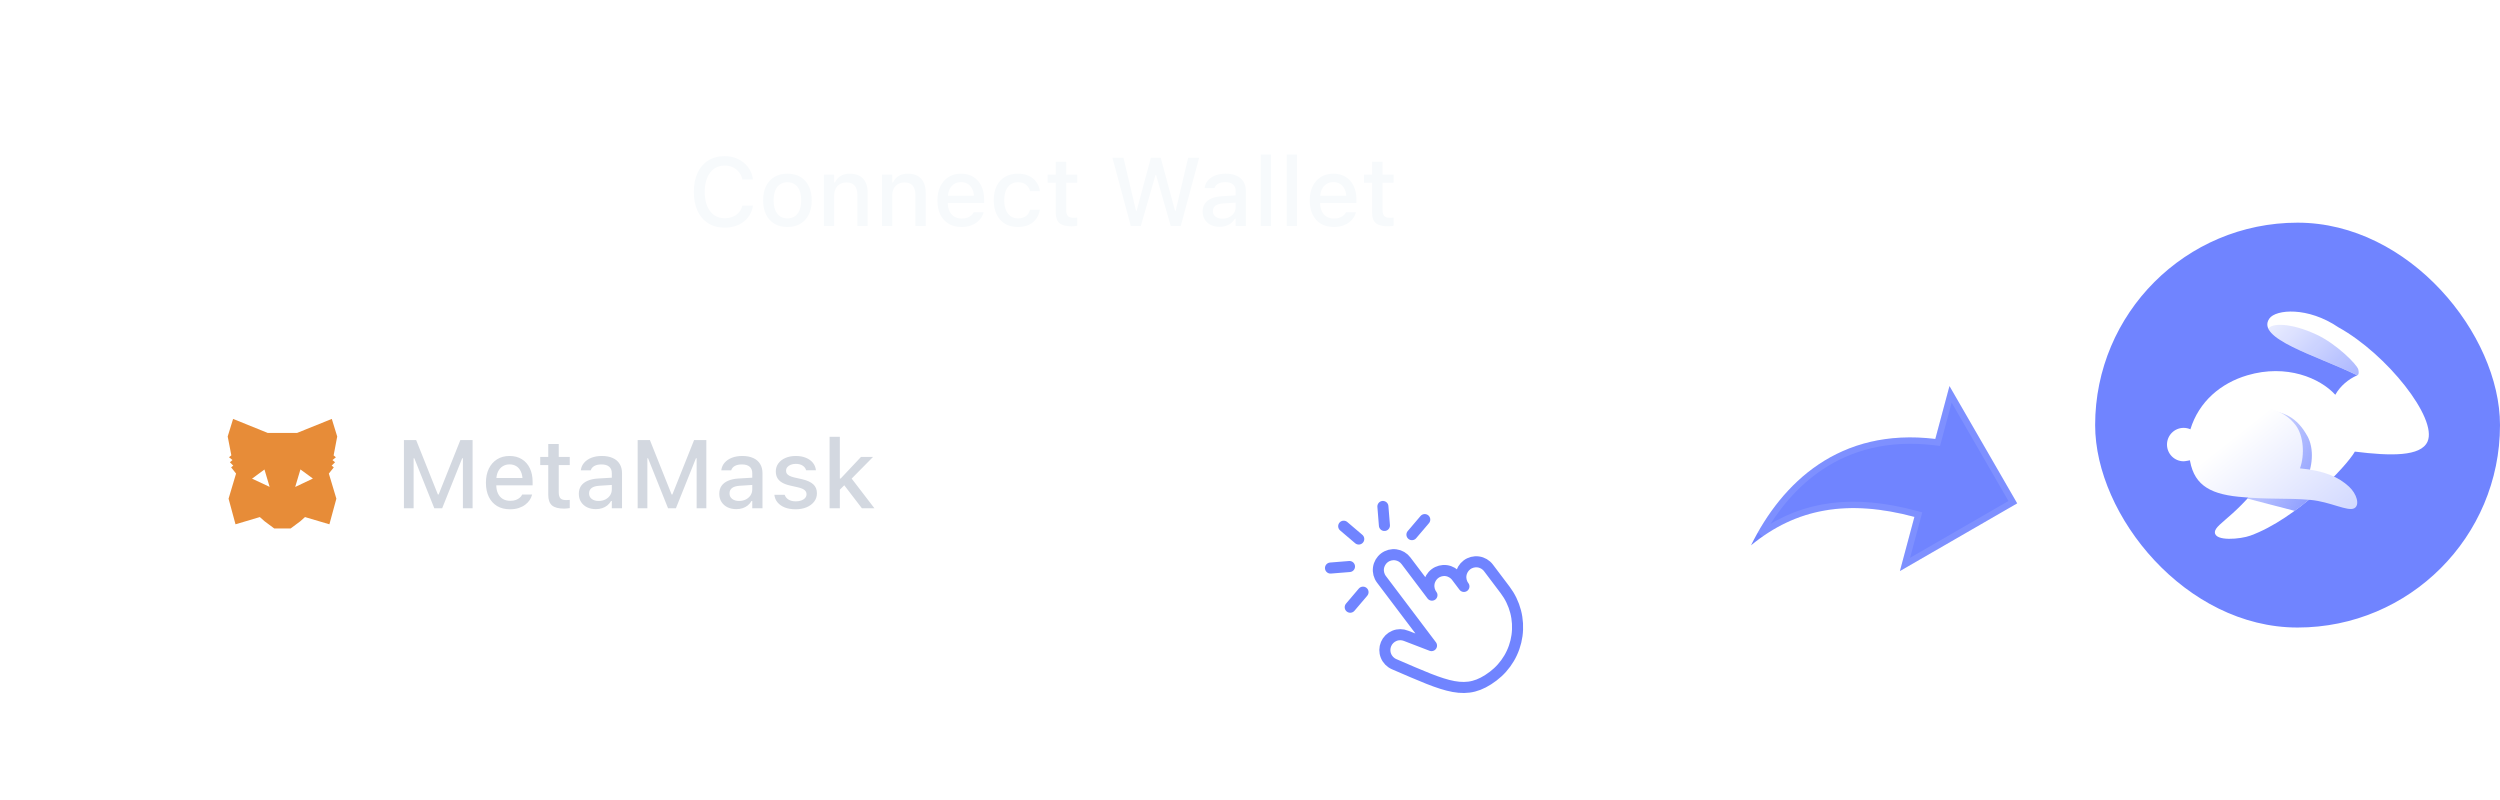 <svg width="247" height="79" viewBox="0 0 247 79" fill="none" xmlns="http://www.w3.org/2000/svg">
<g filter="url(#filter0_d_118116_42378)">
<g clip-path="url(#clip0_118116_42378)">
<rect x="4" y="2" width="198" height="71" rx="3.188" fill="white" fill-opacity="0.06" shape-rendering="crispEdges"/>
<path d="M71.592 20.726C70.97 20.726 70.43 20.583 69.972 20.296C69.517 20.01 69.167 19.604 68.921 19.078C68.675 18.552 68.552 17.926 68.552 17.201V17.191C68.552 16.463 68.675 15.836 68.921 15.31C69.167 14.784 69.517 14.377 69.972 14.091C70.426 13.805 70.966 13.661 71.592 13.661C72.087 13.661 72.534 13.759 72.932 13.956C73.334 14.149 73.662 14.416 73.917 14.759C74.176 15.101 74.333 15.495 74.389 15.94V15.968H73.348L73.343 15.949C73.281 15.672 73.167 15.433 73.002 15.23C72.837 15.028 72.635 14.871 72.395 14.759C72.156 14.647 71.888 14.591 71.592 14.591C71.191 14.591 70.842 14.696 70.546 14.908C70.254 15.12 70.026 15.42 69.865 15.809C69.706 16.195 69.626 16.656 69.626 17.191V17.201C69.626 17.73 69.706 18.189 69.865 18.578C70.026 18.967 70.254 19.268 70.546 19.479C70.842 19.691 71.192 19.797 71.597 19.797C71.892 19.797 72.16 19.747 72.4 19.647C72.643 19.548 72.845 19.406 73.007 19.222C73.169 19.036 73.279 18.816 73.338 18.564L73.348 18.545H74.394L74.389 18.569C74.324 19.001 74.165 19.38 73.913 19.703C73.661 20.027 73.337 20.279 72.942 20.46C72.546 20.637 72.096 20.726 71.592 20.726ZM77.797 20.661C77.303 20.661 76.875 20.555 76.513 20.343C76.156 20.131 75.88 19.829 75.687 19.437C75.494 19.042 75.398 18.573 75.398 18.032V18.023C75.398 17.478 75.494 17.009 75.687 16.617C75.883 16.225 76.16 15.923 76.518 15.711C76.879 15.499 77.306 15.394 77.797 15.394C78.292 15.394 78.719 15.499 79.077 15.711C79.435 15.92 79.71 16.222 79.903 16.617C80.099 17.009 80.198 17.478 80.198 18.023V18.032C80.198 18.573 80.099 19.042 79.903 19.437C79.71 19.829 79.435 20.131 79.077 20.343C78.722 20.555 78.296 20.661 77.797 20.661ZM77.797 19.811C78.087 19.811 78.333 19.741 78.535 19.601C78.738 19.457 78.892 19.254 78.998 18.989C79.103 18.724 79.156 18.405 79.156 18.032V18.023C79.156 17.646 79.103 17.325 78.998 17.061C78.892 16.796 78.738 16.594 78.535 16.454C78.333 16.31 78.087 16.239 77.797 16.239C77.508 16.239 77.262 16.31 77.06 16.454C76.858 16.594 76.702 16.796 76.593 17.061C76.487 17.325 76.434 17.646 76.434 18.023V18.032C76.434 18.405 76.487 18.724 76.593 18.989C76.702 19.254 76.858 19.457 77.06 19.601C77.262 19.741 77.508 19.811 77.797 19.811ZM81.402 20.562V15.492H82.415V16.258H82.495C82.619 15.987 82.803 15.775 83.046 15.623C83.288 15.47 83.595 15.394 83.966 15.394C84.535 15.394 84.971 15.557 85.273 15.884C85.575 16.211 85.726 16.676 85.726 17.28V20.562H84.708V17.518C84.708 17.095 84.619 16.78 84.442 16.575C84.267 16.366 83.993 16.262 83.62 16.262C83.374 16.262 83.161 16.317 82.98 16.426C82.8 16.531 82.66 16.684 82.56 16.883C82.464 17.079 82.415 17.314 82.415 17.588V20.562H81.402ZM87.136 20.562V15.492H88.149V16.258H88.228C88.353 15.987 88.537 15.775 88.779 15.623C89.022 15.47 89.329 15.394 89.699 15.394C90.269 15.394 90.705 15.557 91.007 15.884C91.309 16.211 91.46 16.676 91.46 17.28V20.562H90.442V17.518C90.442 17.095 90.353 16.78 90.175 16.575C90.001 16.366 89.727 16.262 89.354 16.262C89.108 16.262 88.895 16.317 88.714 16.426C88.534 16.531 88.394 16.684 88.294 16.883C88.197 17.079 88.149 17.314 88.149 17.588V20.562H87.136ZM94.999 20.661C94.504 20.661 94.079 20.555 93.724 20.343C93.369 20.128 93.095 19.825 92.902 19.433C92.713 19.04 92.618 18.576 92.618 18.041V18.037C92.618 17.507 92.713 17.045 92.902 16.65C93.095 16.254 93.366 15.946 93.715 15.725C94.067 15.504 94.477 15.394 94.947 15.394C95.421 15.394 95.827 15.499 96.166 15.711C96.508 15.923 96.772 16.22 96.955 16.603C97.139 16.983 97.231 17.428 97.231 17.938V18.293H93.131V17.57H96.726L96.241 18.242V17.836C96.241 17.475 96.185 17.176 96.073 16.939C95.964 16.7 95.813 16.52 95.62 16.402C95.427 16.284 95.204 16.225 94.952 16.225C94.7 16.225 94.474 16.287 94.275 16.412C94.079 16.533 93.923 16.713 93.808 16.953C93.696 17.193 93.64 17.487 93.64 17.836V18.242C93.64 18.575 93.696 18.86 93.808 19.096C93.92 19.333 94.079 19.514 94.284 19.638C94.493 19.762 94.739 19.825 95.022 19.825C95.24 19.825 95.427 19.795 95.582 19.736C95.741 19.674 95.87 19.598 95.97 19.507C96.073 19.417 96.143 19.328 96.18 19.241L96.199 19.204H97.179L97.17 19.246C97.126 19.414 97.05 19.582 96.941 19.75C96.832 19.915 96.688 20.066 96.507 20.203C96.329 20.34 96.115 20.45 95.863 20.535C95.614 20.619 95.326 20.661 94.999 20.661ZM100.569 20.661C100.077 20.661 99.652 20.555 99.294 20.343C98.94 20.128 98.666 19.823 98.473 19.428C98.28 19.033 98.183 18.561 98.183 18.013V18.004C98.183 17.465 98.278 17.002 98.468 16.612C98.661 16.223 98.935 15.923 99.29 15.711C99.648 15.499 100.073 15.394 100.564 15.394C100.991 15.394 101.357 15.468 101.662 15.618C101.97 15.764 102.214 15.966 102.395 16.225C102.578 16.48 102.694 16.771 102.74 17.098L102.745 17.121H101.769L101.764 17.112C101.708 16.863 101.579 16.656 101.377 16.491C101.175 16.323 100.905 16.239 100.569 16.239C100.289 16.239 100.048 16.31 99.845 16.454C99.643 16.594 99.487 16.796 99.379 17.061C99.273 17.325 99.22 17.64 99.22 18.004V18.013C99.22 18.387 99.274 18.707 99.383 18.975C99.492 19.243 99.648 19.45 99.85 19.596C100.052 19.739 100.292 19.811 100.569 19.811C100.887 19.811 101.143 19.741 101.34 19.601C101.539 19.461 101.679 19.254 101.76 18.98L101.769 18.956L102.74 18.952L102.731 18.994C102.672 19.324 102.552 19.613 102.371 19.862C102.191 20.111 101.95 20.307 101.648 20.45C101.349 20.59 100.989 20.661 100.569 20.661ZM105.878 20.595C105.324 20.595 104.922 20.489 104.673 20.278C104.427 20.063 104.305 19.713 104.305 19.227V16.29H103.511V15.492H104.305V14.212H105.341V15.492H106.429V16.29H105.341V18.98C105.341 19.254 105.396 19.451 105.504 19.573C105.613 19.691 105.794 19.75 106.046 19.75C106.121 19.75 106.185 19.748 106.238 19.745C106.294 19.742 106.357 19.738 106.429 19.731V20.544C106.348 20.556 106.261 20.567 106.168 20.576C106.074 20.589 105.978 20.595 105.878 20.595ZM111.724 20.562L109.908 13.825H111L112.237 19.059H112.298L113.704 13.825H114.679L116.094 19.059H116.155L117.388 13.825H118.475L116.659 20.562H115.669L114.222 15.529H114.161L112.714 20.562H111.724ZM120.502 20.646C120.181 20.646 119.893 20.586 119.638 20.464C119.386 20.34 119.187 20.164 119.04 19.937C118.894 19.71 118.821 19.444 118.821 19.138V19.129C118.821 18.824 118.894 18.564 119.04 18.349C119.19 18.134 119.405 17.966 119.685 17.845C119.968 17.721 120.31 17.646 120.712 17.621L122.584 17.509V18.223L120.852 18.335C120.503 18.357 120.247 18.432 120.082 18.559C119.917 18.684 119.834 18.86 119.834 19.087V19.096C119.834 19.327 119.923 19.509 120.1 19.643C120.278 19.773 120.502 19.839 120.773 19.839C121.025 19.839 121.249 19.789 121.445 19.689C121.644 19.587 121.8 19.45 121.912 19.279C122.024 19.104 122.08 18.908 122.08 18.69V17.093C122.08 16.813 121.993 16.6 121.819 16.454C121.647 16.304 121.392 16.23 121.053 16.23C120.77 16.23 120.538 16.279 120.357 16.379C120.18 16.479 120.061 16.619 120.002 16.799L119.993 16.813H119.017L119.022 16.78C119.062 16.5 119.173 16.258 119.353 16.052C119.537 15.844 119.777 15.682 120.072 15.566C120.371 15.451 120.712 15.394 121.095 15.394C121.521 15.394 121.882 15.462 122.178 15.599C122.477 15.733 122.703 15.928 122.855 16.183C123.011 16.435 123.089 16.738 123.089 17.093V20.562H122.08V19.843H122.005C121.906 20.015 121.781 20.161 121.632 20.282C121.482 20.401 121.313 20.491 121.123 20.553C120.933 20.615 120.726 20.646 120.502 20.646ZM124.564 20.562V13.503H125.577V20.562H124.564ZM127.132 20.562V13.503H128.145V20.562H127.132ZM131.783 20.661C131.288 20.661 130.863 20.555 130.508 20.343C130.153 20.128 129.879 19.825 129.686 19.433C129.496 19.04 129.401 18.576 129.401 18.041V18.037C129.401 17.507 129.496 17.045 129.686 16.65C129.879 16.254 130.15 15.946 130.499 15.725C130.85 15.504 131.261 15.394 131.731 15.394C132.204 15.394 132.611 15.499 132.95 15.711C133.292 15.923 133.555 16.22 133.739 16.603C133.923 16.983 134.015 17.428 134.015 17.938V18.293H129.915V17.57H133.51L133.025 18.242V17.836C133.025 17.475 132.969 17.176 132.857 16.939C132.748 16.7 132.597 16.52 132.404 16.402C132.211 16.284 131.988 16.225 131.736 16.225C131.484 16.225 131.258 16.287 131.059 16.412C130.863 16.533 130.707 16.713 130.592 16.953C130.48 17.193 130.424 17.487 130.424 17.836V18.242C130.424 18.575 130.48 18.86 130.592 19.096C130.704 19.333 130.863 19.514 131.068 19.638C131.277 19.762 131.523 19.825 131.806 19.825C132.024 19.825 132.211 19.795 132.366 19.736C132.525 19.674 132.654 19.598 132.754 19.507C132.857 19.417 132.927 19.328 132.964 19.241L132.983 19.204H133.963L133.954 19.246C133.91 19.414 133.834 19.582 133.725 19.75C133.616 19.915 133.471 20.066 133.291 20.203C133.113 20.34 132.899 20.45 132.646 20.535C132.397 20.619 132.11 20.661 131.783 20.661ZM137.134 20.595C136.579 20.595 136.178 20.489 135.929 20.278C135.683 20.063 135.56 19.713 135.56 19.227V16.29H134.766V15.492H135.56V14.212H136.597V15.492H137.685V16.29H136.597V18.98C136.597 19.254 136.651 19.451 136.76 19.573C136.869 19.691 137.05 19.75 137.302 19.75C137.376 19.75 137.44 19.748 137.493 19.745C137.549 19.742 137.613 19.738 137.685 19.731V20.544C137.604 20.556 137.516 20.567 137.423 20.576C137.33 20.589 137.233 20.595 137.134 20.595Z" fill="#F7FAFC"/>
<rect x="13.812" y="30.938" width="178" height="28.188" rx="1.344" stroke="white" stroke-opacity="0.1" stroke-width="0.5"/>
<path fill-rule="evenodd" clip-rule="evenodd" d="M32.963 43.224L33.317 41.362L32.782 39.623L29.342 41.011L26.471 41.011L26.485 41.054L26.471 41.015L23.03 39.623L22.496 41.359L22.857 43.224L22.625 43.408L22.969 43.686L22.712 43.906L23.047 44.239L22.834 44.407L23.323 45.022L22.583 47.503L23.268 50.035L25.673 49.319L25.673 49.32L26.143 49.737L27.093 50.444L28.718 50.444L29.671 49.734L30.134 49.32L30.133 49.316L30.134 49.319L30.134 49.32L32.544 50.035L33.233 47.503L32.49 45.023L32.979 44.407L32.766 44.239L33.104 43.906L32.847 43.69L33.185 43.412L32.959 43.224L32.963 43.224Z" fill="#E78C38"/>
<path d="M26.635 46.336L24.902 45.524L26.129 44.621L26.639 46.336L26.635 46.336ZM29.168 46.336L29.683 44.613L30.914 45.516L29.168 46.344L29.168 46.336Z" fill="white"/>
<path d="M39.908 48.453V41.715H41.117L43.26 47.085H43.34L45.483 41.715H46.692V48.453H45.735V43.513H45.217L46.309 41.902L43.685 48.453H42.91L40.291 41.902L41.378 43.513H40.865V48.453H39.908ZM50.39 48.551C49.895 48.551 49.47 48.445 49.115 48.234C48.76 48.019 48.486 47.715 48.294 47.323C48.104 46.931 48.009 46.467 48.009 45.932V45.927C48.009 45.398 48.104 44.936 48.294 44.54C48.486 44.145 48.757 43.837 49.106 43.616C49.458 43.395 49.869 43.284 50.339 43.284C50.812 43.284 51.218 43.39 51.557 43.602C51.9 43.813 52.163 44.111 52.346 44.494C52.53 44.873 52.622 45.319 52.622 45.829V46.184H48.522V45.46H52.118L51.632 46.133V45.726C51.632 45.365 51.576 45.066 51.464 44.83C51.355 44.59 51.204 44.411 51.011 44.293C50.818 44.175 50.595 44.115 50.343 44.115C50.091 44.115 49.865 44.178 49.666 44.302C49.47 44.424 49.315 44.604 49.199 44.844C49.087 45.084 49.031 45.378 49.031 45.726V46.133C49.031 46.466 49.087 46.75 49.199 46.987C49.311 47.224 49.47 47.404 49.676 47.529C49.884 47.653 50.13 47.715 50.413 47.715C50.631 47.715 50.818 47.686 50.974 47.627C51.132 47.564 51.261 47.488 51.361 47.398C51.464 47.308 51.534 47.219 51.571 47.132L51.59 47.094H52.571L52.561 47.136C52.517 47.304 52.441 47.473 52.332 47.641C52.223 47.806 52.079 47.957 51.898 48.094C51.721 48.231 51.506 48.341 51.254 48.425C51.005 48.509 50.717 48.551 50.39 48.551ZM55.741 48.486C55.187 48.486 54.785 48.38 54.536 48.168C54.29 47.953 54.167 47.603 54.167 47.118V44.181H53.374V43.382H54.167V42.103H55.204V43.382H56.292V44.181H55.204V46.87C55.204 47.144 55.258 47.342 55.367 47.463C55.476 47.581 55.657 47.641 55.909 47.641C55.984 47.641 56.047 47.639 56.1 47.636C56.156 47.633 56.22 47.628 56.292 47.622V48.434C56.211 48.447 56.124 48.458 56.03 48.467C55.937 48.48 55.84 48.486 55.741 48.486ZM58.869 48.537C58.549 48.537 58.261 48.477 58.005 48.355C57.753 48.231 57.554 48.055 57.408 47.828C57.261 47.6 57.188 47.334 57.188 47.029V47.02C57.188 46.715 57.261 46.455 57.408 46.24C57.557 46.025 57.772 45.857 58.052 45.736C58.335 45.611 58.678 45.536 59.079 45.511L60.952 45.4V46.114L59.219 46.226C58.871 46.248 58.614 46.322 58.449 46.45C58.284 46.575 58.202 46.75 58.202 46.978V46.987C58.202 47.217 58.29 47.399 58.468 47.533C58.645 47.664 58.869 47.729 59.14 47.729C59.392 47.729 59.616 47.68 59.812 47.58C60.012 47.477 60.167 47.34 60.279 47.169C60.391 46.995 60.447 46.799 60.447 46.581V44.984C60.447 44.704 60.36 44.49 60.186 44.344C60.015 44.195 59.76 44.12 59.42 44.12C59.137 44.12 58.905 44.17 58.724 44.27C58.547 44.369 58.429 44.509 58.37 44.69L58.36 44.704H57.384L57.389 44.671C57.429 44.391 57.54 44.148 57.721 43.943C57.904 43.734 58.144 43.572 58.44 43.457C58.739 43.342 59.079 43.284 59.462 43.284C59.889 43.284 60.25 43.353 60.545 43.49C60.844 43.624 61.07 43.818 61.222 44.073C61.378 44.326 61.456 44.629 61.456 44.984V48.453H60.447V47.734H60.373C60.273 47.905 60.149 48.052 59.999 48.173C59.85 48.291 59.68 48.382 59.49 48.444C59.3 48.506 59.093 48.537 58.869 48.537ZM63.001 48.453V41.715H64.211L66.354 47.085H66.433L68.576 41.715H69.786V48.453H68.829V43.513H68.31L69.403 41.902L66.779 48.453H66.004L63.384 41.902L64.472 43.513H63.959V48.453H63.001ZM72.746 48.537C72.425 48.537 72.138 48.477 71.882 48.355C71.63 48.231 71.431 48.055 71.285 47.828C71.138 47.6 71.065 47.334 71.065 47.029V47.02C71.065 46.715 71.138 46.455 71.285 46.24C71.434 46.025 71.649 45.857 71.929 45.736C72.212 45.611 72.555 45.536 72.956 45.511L74.829 45.4V46.114L73.096 46.226C72.748 46.248 72.491 46.322 72.326 46.45C72.161 46.575 72.078 46.75 72.078 46.978V46.987C72.078 47.217 72.167 47.399 72.344 47.533C72.522 47.664 72.746 47.729 73.017 47.729C73.269 47.729 73.493 47.68 73.689 47.58C73.888 47.477 74.044 47.34 74.156 47.169C74.268 46.995 74.324 46.799 74.324 46.581V44.984C74.324 44.704 74.237 44.49 74.063 44.344C73.891 44.195 73.636 44.12 73.297 44.12C73.014 44.12 72.782 44.17 72.601 44.27C72.424 44.369 72.306 44.509 72.246 44.69L72.237 44.704H71.261L71.266 44.671C71.306 44.391 71.417 44.148 71.597 43.943C71.781 43.734 72.021 43.572 72.317 43.457C72.615 43.342 72.956 43.284 73.339 43.284C73.766 43.284 74.127 43.353 74.422 43.49C74.721 43.624 74.947 43.818 75.099 44.073C75.255 44.326 75.333 44.629 75.333 44.984V48.453H74.324V47.734H74.249C74.15 47.905 74.025 48.052 73.876 48.173C73.727 48.291 73.557 48.382 73.367 48.444C73.177 48.506 72.97 48.537 72.746 48.537ZM78.606 48.551C78.198 48.551 77.843 48.492 77.541 48.374C77.239 48.252 77 48.086 76.822 47.874C76.645 47.659 76.54 47.41 76.509 47.127V47.118H77.527V47.127C77.593 47.317 77.717 47.471 77.901 47.589C78.085 47.708 78.327 47.767 78.629 47.767C78.838 47.767 79.02 47.737 79.175 47.678C79.334 47.619 79.459 47.536 79.549 47.431C79.639 47.325 79.684 47.203 79.684 47.066V47.057C79.684 46.898 79.621 46.764 79.493 46.656C79.365 46.547 79.155 46.458 78.863 46.389L78.05 46.203C77.733 46.131 77.47 46.033 77.261 45.908C77.053 45.784 76.898 45.631 76.799 45.451C76.699 45.267 76.65 45.052 76.65 44.806V44.802C76.65 44.506 76.734 44.245 76.902 44.017C77.07 43.787 77.302 43.608 77.597 43.48C77.896 43.35 78.237 43.284 78.62 43.284C79.006 43.284 79.342 43.345 79.628 43.466C79.918 43.585 80.147 43.75 80.315 43.961C80.483 44.17 80.582 44.413 80.614 44.69V44.694H79.642V44.685C79.596 44.508 79.484 44.36 79.306 44.242C79.132 44.123 78.902 44.064 78.615 44.064C78.431 44.064 78.268 44.094 78.125 44.153C77.982 44.209 77.868 44.288 77.784 44.391C77.703 44.49 77.663 44.609 77.663 44.746V44.755C77.663 44.861 77.689 44.954 77.742 45.035C77.798 45.113 77.885 45.183 78.004 45.245C78.122 45.304 78.274 45.358 78.461 45.404L79.269 45.586C79.754 45.701 80.116 45.868 80.352 46.086C80.592 46.304 80.712 46.596 80.712 46.964V46.973C80.712 47.284 80.62 47.56 80.436 47.799C80.252 48.036 80.002 48.221 79.684 48.355C79.37 48.486 79.01 48.551 78.606 48.551ZM81.963 48.453V41.393H82.976V48.453H81.963ZM85.157 48.453L83.336 46.077L84.088 45.446L86.394 48.453H85.157ZM82.878 46.712L82.836 45.516H83.056L85.063 43.382H86.254L83.966 45.698L83.574 46.02L82.878 46.712Z" fill="#D3D8E0"/>
<g filter="url(#filter1_d_118116_42378)">
<path d="M191.208 39.073L192.608 33.848L199.298 45.438L187.71 52.127L189.144 46.774C182.617 45.026 177.486 45.891 173 49.584C176.053 43.408 181.719 37.928 191.208 39.073Z" fill="#7084FF"/>
<path d="M191.513 39.154L191.442 39.419L191.17 39.386C186.499 38.823 182.786 39.89 179.866 41.846C177.347 43.533 175.405 45.891 173.95 48.464C178.256 45.444 183.167 44.846 189.226 46.469L189.531 46.551L189.45 46.856L188.213 51.472L198.867 45.323L192.716 34.666L191.513 39.154Z" stroke="white" stroke-opacity="0.1" stroke-width="0.632"/>
</g>
<g filter="url(#filter2_d_118116_42378)">
<path d="M137.742 61.759C137.373 61.6 137.082 61.302 136.933 60.929C136.783 60.557 136.787 60.14 136.943 59.771C137.1 59.401 137.396 59.108 137.768 58.956C138.139 58.804 138.556 58.805 138.926 58.959L141.433 59.923L136.487 53.374C136.244 53.052 136.139 52.647 136.194 52.248C136.25 51.849 136.462 51.488 136.784 51.245C137.105 51.002 137.51 50.897 137.909 50.952C138.309 51.008 138.669 51.22 138.912 51.542L141.477 54.938C141.234 54.616 141.129 54.211 141.185 53.812C141.24 53.413 141.452 53.052 141.774 52.809C142.096 52.566 142.501 52.461 142.9 52.516C143.299 52.572 143.66 52.784 143.903 53.106L144.636 54.076C144.393 53.754 144.287 53.349 144.343 52.95C144.399 52.551 144.611 52.19 144.932 51.947C145.254 51.704 145.659 51.599 146.058 51.655C146.458 51.71 146.818 51.922 147.061 52.244L148.71 54.427C149.191 55.064 149.542 55.79 149.743 56.563C149.944 57.335 149.99 58.14 149.88 58.931C149.77 59.721 149.505 60.483 149.1 61.171C148.696 61.859 148.16 62.461 147.523 62.943C144.844 64.966 143.039 64.043 137.742 61.759Z" fill="white" stroke="#7084FF" stroke-width="1.093" stroke-linecap="round" stroke-linejoin="round"/>
<path d="M131.453 52.26L133.33 52.109L131.453 52.26Z" fill="white"/>
<path d="M131.453 52.26L133.33 52.109" stroke="#7084FF" stroke-width="1.093" stroke-linecap="round" stroke-linejoin="round"/>
<path d="M136.63 46.176L136.781 48.052L136.63 46.176Z" fill="white"/>
<path d="M136.63 46.176L136.781 48.052" stroke="#7084FF" stroke-width="1.093" stroke-linecap="round" stroke-linejoin="round"/>
<path d="M134.244 49.392L132.757 48.127L134.244 49.392Z" fill="white"/>
<path d="M134.244 49.392L132.757 48.127" stroke="#7084FF" stroke-width="1.093" stroke-linecap="round" stroke-linejoin="round"/>
<path d="M139.499 48.96L140.765 47.473L139.499 48.96Z" fill="white"/>
<path d="M139.499 48.96L140.765 47.473" stroke="#7084FF" stroke-width="1.093" stroke-linecap="round" stroke-linejoin="round"/>
<path d="M134.667 54.643L133.402 56.13L134.667 54.643Z" fill="white"/>
<path d="M134.667 54.643L133.402 56.13" stroke="#7084FF" stroke-width="1.093" stroke-linecap="round" stroke-linejoin="round"/>
</g>
</g>
<rect x="4.25" y="2.25" width="197.5" height="70.5" rx="2.938" stroke="white" stroke-opacity="0.1" stroke-width="0.5" shape-rendering="crispEdges"/>
</g>
<rect x="207" y="22" width="40" height="40" rx="20" fill="#7084FF"/>
<path d="M239.84 43.629C240.856 41.351 235.833 34.987 231.033 32.336C228.008 30.282 224.855 30.564 224.217 31.466C222.816 33.445 228.856 35.122 232.896 37.079C232.028 37.458 231.21 38.137 230.728 39.005C229.222 37.355 225.916 35.935 222.038 37.079C219.424 37.85 217.251 39.669 216.412 42.415C216.208 42.324 215.982 42.273 215.744 42.273C214.835 42.273 214.099 43.012 214.099 43.924C214.099 44.836 214.835 45.575 215.744 45.575C215.913 45.575 216.439 45.462 216.439 45.462L224.855 45.523C221.489 50.88 218.83 51.664 218.83 52.592C218.83 53.52 221.375 53.268 222.33 52.922C226.905 51.266 231.818 46.105 232.661 44.619C236.202 45.062 239.178 45.114 239.84 43.629Z" fill="url(#paint0_linear_118116_42378)"/>
<path fill-rule="evenodd" clip-rule="evenodd" d="M232.891 37.079C232.893 37.08 232.894 37.08 232.896 37.081C233.083 37.007 233.053 36.729 233.001 36.511C232.883 36.011 230.844 33.99 228.929 33.085C226.324 31.854 224.405 31.916 224.116 32.481C224.649 33.574 227.112 34.6 229.685 35.671C230.782 36.128 231.9 36.594 232.896 37.077C232.895 37.077 232.893 37.078 232.891 37.079Z" fill="url(#paint1_linear_118116_42378)"/>
<path fill-rule="evenodd" clip-rule="evenodd" d="M229.587 48.082C229.059 47.879 228.461 47.693 227.783 47.525C228.505 46.227 228.657 44.307 227.974 43.093C227.017 41.389 225.814 40.482 223.021 40.482C221.484 40.482 217.347 41.001 217.274 44.466C217.266 44.831 217.274 45.165 217.3 45.472L224.855 45.527C223.838 47.147 222.885 48.348 222.05 49.262C223.051 49.52 223.878 49.736 224.637 49.934C225.359 50.123 226.019 50.296 226.711 50.473C227.753 49.712 228.732 48.882 229.587 48.082Z" fill="url(#paint2_linear_118116_42378)"/>
<path d="M216.311 45.109C216.62 47.741 218.111 48.773 221.157 49.078C224.204 49.383 225.951 49.178 228.278 49.391C230.221 49.568 231.956 50.562 232.6 50.218C233.179 49.909 232.855 48.793 232.08 48.077C231.075 47.148 229.684 46.503 227.238 46.274C227.725 44.934 227.589 43.056 226.831 42.034C225.736 40.556 223.715 39.888 221.157 40.18C218.485 40.485 215.924 41.805 216.311 45.109Z" fill="url(#paint3_linear_118116_42378)"/>
<defs>
<filter id="filter0_d_118116_42378" x="0.468" y="0.234" width="205.063" height="78.063" filterUnits="userSpaceOnUse" color-interpolation-filters="sRGB">
<feFlood flood-opacity="0" result="BackgroundImageFix"/>
<feColorMatrix in="SourceAlpha" type="matrix" values="0 0 0 0 0 0 0 0 0 0 0 0 0 0 0 0 0 0 127 0" result="hardAlpha"/>
<feOffset dy="1.766"/>
<feGaussianBlur stdDeviation="1.766"/>
<feComposite in2="hardAlpha" operator="out"/>
<feColorMatrix type="matrix" values="0 0 0 0 0 0 0 0 0 0 0 0 0 0 0 0 0 0 0.05 0"/>
<feBlend mode="normal" in2="BackgroundImageFix" result="effect1_dropShadow_118116_42378"/>
<feBlend mode="normal" in="SourceGraphic" in2="effect1_dropShadow_118116_42378" result="shape"/>
</filter>
<filter id="filter1_d_118116_42378" x="167.945" y="31.32" width="36.409" height="28.39" filterUnits="userSpaceOnUse" color-interpolation-filters="sRGB">
<feFlood flood-opacity="0" result="BackgroundImageFix"/>
<feColorMatrix in="SourceAlpha" type="matrix" values="0 0 0 0 0 0 0 0 0 0 0 0 0 0 0 0 0 0 127 0" result="hardAlpha"/>
<feOffset dy="2.528"/>
<feGaussianBlur stdDeviation="2.528"/>
<feComposite in2="hardAlpha" operator="out"/>
<feColorMatrix type="matrix" values="0 0 0 0 0 0 0 0 0 0 0 0 0 0 0 0 0 0 0.05 0"/>
<feBlend mode="normal" in2="BackgroundImageFix" result="effect1_dropShadow_118116_42378"/>
<feBlend mode="normal" in="SourceGraphic" in2="effect1_dropShadow_118116_42378" result="shape"/>
</filter>
<filter id="filter2_d_118116_42378" x="128.81" y="45.629" width="23.772" height="23.171" filterUnits="userSpaceOnUse" color-interpolation-filters="sRGB">
<feFlood flood-opacity="0" result="BackgroundImageFix"/>
<feColorMatrix in="SourceAlpha" type="matrix" values="0 0 0 0 0 0 0 0 0 0 0 0 0 0 0 0 0 0 127 0" result="hardAlpha"/>
<feOffset dy="2.097"/>
<feGaussianBlur stdDeviation="1.048"/>
<feComposite in2="hardAlpha" operator="out"/>
<feColorMatrix type="matrix" values="0 0 0 0 0 0 0 0 0 0 0 0 0 0 0 0 0 0 0.25 0"/>
<feBlend mode="normal" in2="BackgroundImageFix" result="effect1_dropShadow_118116_42378"/>
<feBlend mode="normal" in="SourceGraphic" in2="effect1_dropShadow_118116_42378" result="shape"/>
</filter>
<linearGradient id="paint0_linear_118116_42378" x1="221.733" y1="41.612" x2="239.63" y2="46.67" gradientUnits="userSpaceOnUse">
<stop stop-color="white"/>
<stop offset="1" stop-color="white"/>
</linearGradient>
<linearGradient id="paint1_linear_118116_42378" x1="236.608" y1="41.272" x2="223.657" y2="28.335" gradientUnits="userSpaceOnUse">
<stop stop-color="#8697FF"/>
<stop offset="1" stop-color="#8697FF" stop-opacity="0"/>
</linearGradient>
<linearGradient id="paint2_linear_118116_42378" x1="229.946" y1="48.534" x2="217.525" y2="41.416" gradientUnits="userSpaceOnUse">
<stop stop-color="#8697FF"/>
<stop offset="1" stop-color="#8697FF" stop-opacity="0"/>
</linearGradient>
<linearGradient id="paint3_linear_118116_42378" x1="222.801" y1="41.475" x2="231.217" y2="52.132" gradientUnits="userSpaceOnUse">
<stop stop-color="white"/>
<stop offset="0.984" stop-color="#D1D8FF"/>
</linearGradient>
<clipPath id="clip0_118116_42378">
<rect x="4" y="2" width="198" height="71" rx="3.188" fill="white"/>
</clipPath>
</defs>
</svg>
